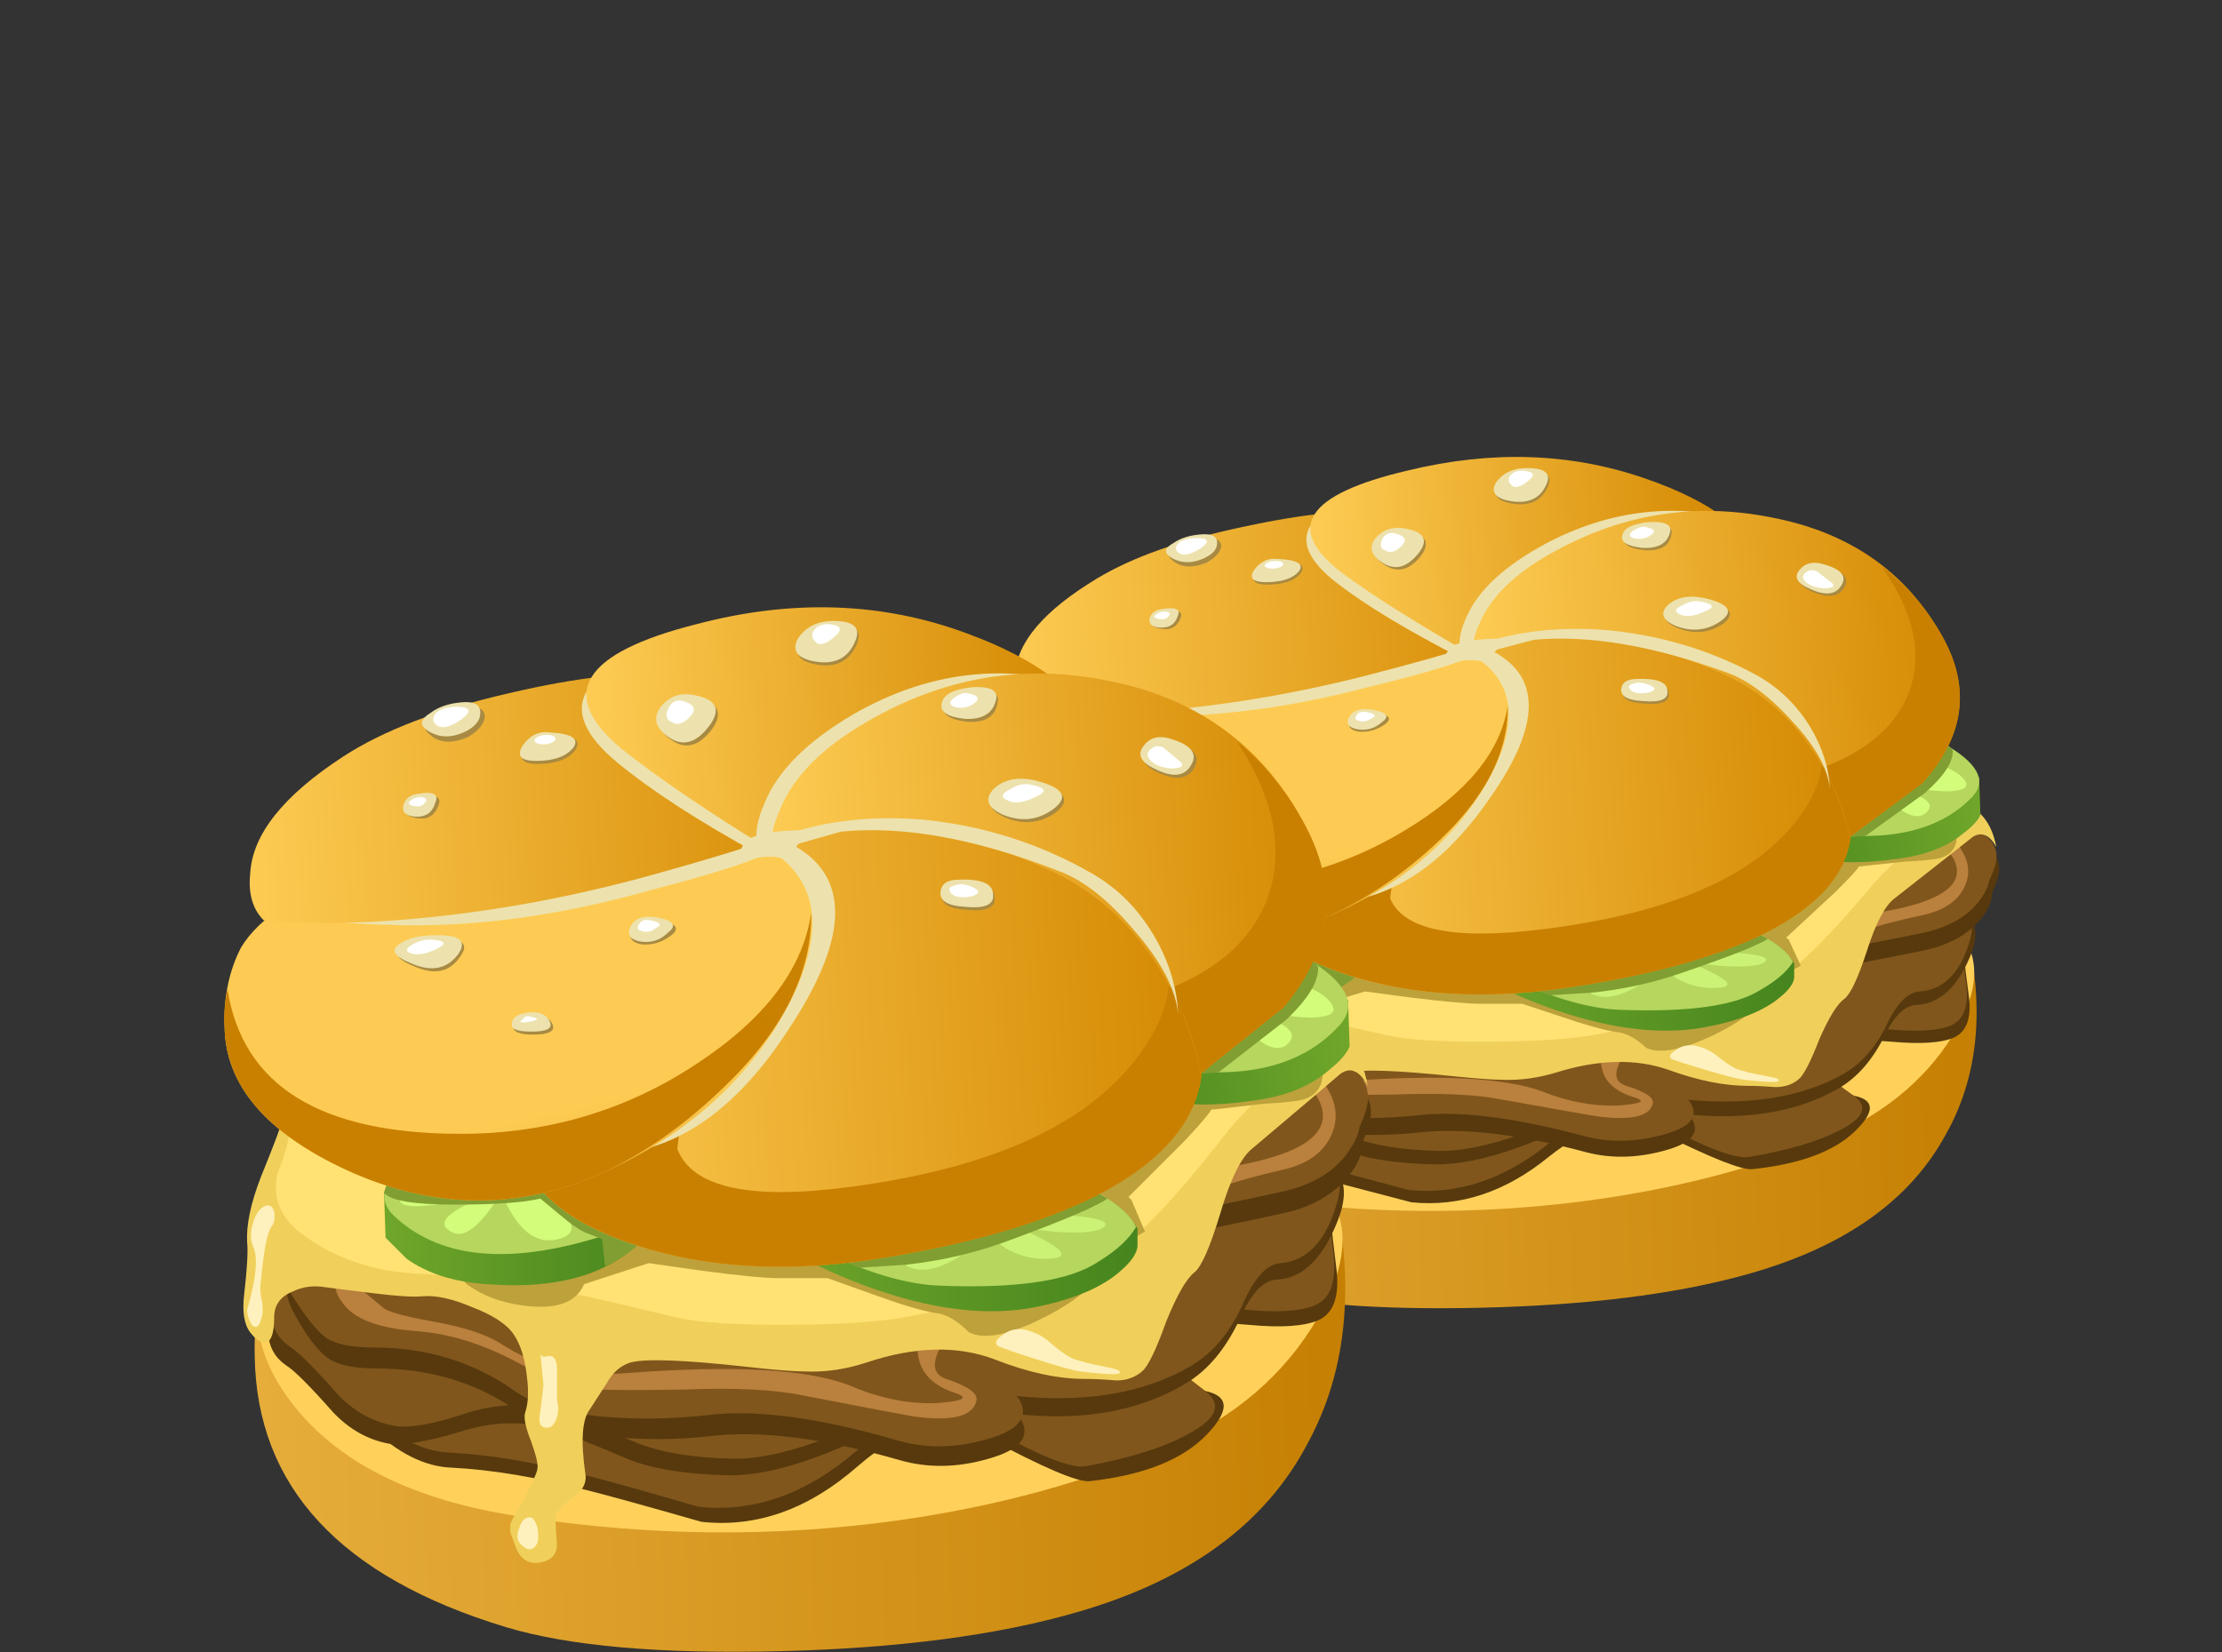 <?xml version="1.0" encoding="UTF-8" standalone="no"?>
<!DOCTYPE svg  PUBLIC '-//W3C//DTD SVG 1.1//EN'  'http://www.w3.org/Graphics/SVG/1.1/DTD/svg11.dtd'>
<svg id="flash0.ai" style="enable-background:new 0 0 55.4 41.2" xmlns="http://www.w3.org/2000/svg" xml:space="preserve" height="41.2px" viewBox="0 0 55.4 41.2" width="55.4px" version="1.1" y="0px" x="0px" xmlns:xlink="http://www.w3.org/1999/xlink">
<rect x="0" y="0" width="55.4" height="41.2" fill="#333333" stroke="none"/>
<symbol id="deluxe" viewBox="-0.009 -26.039 28.59 26.045">
	<g id="Layer_1_2_">
		<g clip-rule="evenodd" fill-rule="evenodd">
				<linearGradient id="SVGID_1_" y2="244.76" gradientUnits="userSpaceOnUse" x2="317.14" gradientTransform="matrix(.75 .025 -.025 .75 -202.68 -209.47)" y1="244.76" x1="276.27">
				<stop stop-color="#E9B140" offset="0"/>
				<stop stop-color="#C47E00" offset="1"/>
			</linearGradient>
			<path d="m18.75-10.912c5.375-0.125 8.312-1.188 8.812-3.188 0.65-2.625 0.462-4.875-0.563-6.75-1.05-2-2.962-3.4-5.737-4.2-1.975-0.575-4.438-0.9-7.387-0.975-3-0.075-5.287 0.125-6.862 0.6-4.125 1.25-6.212 3.5-6.262 6.75-0.025 1.025 0.15 2.075 0.525 3.149l0.6 1.35c1.525 0.25 3.025 0.7 4.5 1.35 3.174 1.402 7.299 2.039 12.374 1.914z" fill="url(#SVGID_1_)"/>
			<path d="m1.388-15.449c0.925 1.675 5.35 2.5 13.274 2.475 7.649 0 11.887-0.488 12.712-1.462 0.7-0.8 0.663-1.888-0.112-3.263-0.825-1.425-2.075-2.5-3.75-3.225-2-0.875-4.237-1.488-6.712-1.838-3.05-0.425-6.149-0.4-9.299 0.075-2.65 0.375-4.563 1.288-5.737 2.737-1.151 1.426-1.276 2.926-0.376 4.501z" fill="#FFD15B"/>
			<path d="m26.662-11.512c1.475-0.1 2.1-0.563 1.875-1.388-0.125-0.425-0.45-1.025-0.975-1.8-0.025-0.15 0.025-0.725 0.15-1.725 0.1-0.725-0.05-1.175-0.45-1.35-0.35-0.149-0.925-0.188-1.725-0.112-0.85 0.075-1.462 0.05-1.837-0.075-0.55-0.174-0.712-0.45-0.487-0.825 0.225-0.35 0.637-0.6 1.237-0.75 0.6-0.125 0.612-0.488 0.038-1.087-0.6-0.625-1.575-1.013-2.925-1.162-0.3-0.025-1.15 0.337-2.55 1.087-1 0.525-2.075 0.288-3.225-0.712-1.225-1.075-2.525-1.538-3.899-1.388-1.4 0.4-2.35 0.663-2.85 0.787-1.25 0.325-2.375 0.513-3.375 0.563-0.675 0.025-1.35 0.363-2.024 1.013s-0.813 1.137-0.413 1.462c0.775 0.625 4.387 2.025 10.837 4.2 6.798 2.275 10.998 3.362 12.598 3.262z" fill="#57390D"/>
			<path d="m26.587-11.137c1.475-0.1 2.1-0.562 1.875-1.387-0.125-0.425-0.45-1.025-0.975-1.8-0.025-0.15 0.025-0.725 0.15-1.725 0.1-0.725-0.05-1.175-0.45-1.35-0.35-0.149-0.925-0.188-1.725-0.112-0.85 0.075-1.463 0.05-1.838-0.075-0.525-0.174-0.65-0.462-0.375-0.862 0.175-0.25 0.575-0.612 1.2-1.087 0.425-0.325 0.3-0.675-0.375-1.05-0.625-0.35-1.487-0.625-2.587-0.825-0.375-0.075-1.212 0.262-2.513 1.012-1.025 0.575-2.1 0.362-3.225-0.637-1.25-1.075-2.563-1.538-3.938-1.388-1.374 0.399-2.311 0.662-2.811 0.786-1.275 0.325-2.4 0.513-3.375 0.563-0.675 0.025-1.35 0.363-2.025 1.013s-0.825 1.137-0.45 1.462c0.774 0.625 4.387 2.025 10.836 4.2 6.801 2.275 11.001 3.362 12.601 3.262z" fill="#80561C"/>
			<path d="m26.662-13.537c1.125-0.175 1.487-0.763 1.087-1.763-0.375-0.95-0.887-1.438-1.537-1.462-0.325-0.025-0.625-0.35-0.9-0.975-0.35-0.75-0.8-1.288-1.35-1.613-1.375-0.825-3.125-1.025-5.25-0.6-0.575 0.1-1.513-0.15-2.813-0.75-1.375-0.65-2.5-0.962-3.375-0.938-1 0.025-1.8 0.15-2.4 0.375-1.124 0.476-1.787 0.739-1.987 0.789-0.725 0.2-1.475 0.174-2.25-0.075-0.825-0.25-1.425-0.35-1.8-0.3-0.525 0.1-0.987 0.362-1.387 0.787-0.575 0.65-0.962 1.038-1.163 1.162-0.475 0.325-0.575 0.863-0.3 1.613 0.226 0.625 0.488 1.05 0.788 1.275 1.15 0.775 5.312 1.45 12.487 2.025 6.725 0.55 10.775 0.7 12.15 0.45z" fill="#57390D"/>
			<path d="m26.474-13.199c1.125-0.2 1.538-0.775 1.238-1.725-0.275-0.9-0.738-1.375-1.388-1.425-0.325-0.025-0.625-0.337-0.9-0.938-0.325-0.75-0.762-1.288-1.312-1.613-1.35-0.8-3.112-1.012-5.288-0.637-0.575 0.1-1.512-0.15-2.812-0.75-1.4-0.65-2.525-0.963-3.375-0.938-1 0.025-1.8 0.162-2.4 0.412-1.075 0.45-1.737 0.712-1.987 0.787-0.725 0.202-1.475 0.177-2.25-0.073-0.825-0.275-1.425-0.375-1.8-0.3-0.525 0.1-0.988 0.362-1.388 0.788-0.575 0.65-0.962 1.037-1.162 1.162-0.475 0.325-0.601 0.788-0.375 1.388 0.2 0.475 0.45 0.825 0.75 1.05 1.15 0.775 5.274 1.5 12.375 2.175 6.699 0.649 10.724 0.862 12.074 0.637z" fill="#80561C"/>
			<path d="m26.736-10.649c0.35-0.1 0.563-0.313 0.638-0.637 0.075-0.475 0.275-0.863 0.6-1.163 0.475-0.475 0.538-0.987 0.188-1.538-0.325-0.5-0.824-0.85-1.5-1.05-0.15-0.05-1.625-0.362-4.425-0.938-2.45-0.5-3.875-0.875-4.275-1.125s-0.275-0.725 0.375-1.425c0.35-0.4 0.85-0.962 1.5-1.688 0.275-0.449 0.013-0.787-0.788-1.012-0.775-0.226-1.512-0.238-2.212-0.038-1.9 0.55-3.475 0.75-4.725 0.601-0.875-0.1-1.75-0.1-2.625 0-1 0.1-1.737 0.312-2.212 0.637-1 0.7-2.162 1.05-3.488 1.05-0.524 0-0.912 0.075-1.162 0.225-0.275 0.175-0.575 0.563-0.9 1.162-0.275 0.5-0.237 0.975 0.113 1.425 0.125 0.175 0.437 0.425 0.938 0.75 0.549 0.35 4.549 1.275 12 2.775 7.473 1.476 11.461 2.138 11.96 1.989z" fill="#57390D"/>
			<path d="m26.662-10.162c0.35-0.1 0.563-0.313 0.637-0.638 0.1-0.45 0.3-0.837 0.6-1.163 0.475-0.475 0.538-0.975 0.188-1.5-0.3-0.5-0.8-0.85-1.5-1.05-0.175-0.05-1.65-0.363-4.425-0.938-2.45-0.525-3.862-0.9-4.237-1.125-0.4-0.25-0.288-0.737 0.338-1.462 0.35-0.4 0.862-0.962 1.537-1.688 0.275-0.45 0.012-0.788-0.788-1.012-0.774-0.225-1.512-0.238-2.212-0.038-1.975 0.575-3.563 0.788-4.762 0.637-0.9-0.1-1.775-0.112-2.625-0.037-1 0.1-1.725 0.312-2.175 0.637-1.025 0.725-2.2 1.087-3.524 1.087-0.525 0-0.913 0.075-1.163 0.225-0.251 0.178-0.551 0.553-0.901 1.128-0.3 0.5-0.263 0.975 0.112 1.425 0.125 0.175 0.45 0.438 0.975 0.788 0.55 0.35 4.538 1.263 11.962 2.737 7.475 1.5 11.463 2.162 11.963 1.987z" fill="#80561C"/>
			<path d="m17.287-18.262c0.1 0.475 0.925 1.2 2.475 2.175 1.775 1.1 3.538 1.813 5.287 2.138 1.65 0.275 2.425 0.737 2.325 1.387-0.05 0.35-0.35 0.713-0.9 1.088-0.275 0.225-0.35 0.387-0.225 0.487 0.1 0.1 0.388-0.075 0.862-0.525 0.525-0.525 0.7-1.038 0.525-1.538s-0.6-0.825-1.275-0.975c-1.125-0.25-2.45-0.688-3.975-1.313-2.1-0.875-3.487-1.725-4.163-2.55-0.6-0.75-0.675-1.2-0.225-1.35 0.525-0.175 0.775-0.35 0.75-0.525-0.075-0.4-0.587-0.538-1.538-0.412-0.175 0.025-1.1 0.2-2.775 0.524-0.7 0.15-1.7 0.201-3 0.15-1.375-0.025-2.237-0.013-2.587 0.037-0.325 0.05-0.912 0.3-1.762 0.75-0.8 0.4-1.587 0.625-2.363 0.675-0.899 0.075-1.487 0.3-1.762 0.675-0.226 0.275-0.263 0.55-0.113 0.825l1.125-0.938c0.15-0.1 0.576-0.212 1.275-0.337s1.237-0.3 1.612-0.525c0.9-0.6 1.962-0.85 3.188-0.75 2.625 0.201 4.462 0.1 5.512-0.3 0.75-0.325 1.475-0.475 2.175-0.45 0.7 0.05 0.85 0.138 0.45 0.263-0.673 0.227-0.973 0.664-0.898 1.314z" fill="#BA803D"/>
			<path d="m26.699-9.262c0.725-0.35 1.125-0.675 1.2-0.975 0.025-0.175 0.063-0.388 0.113-0.638 0.25-0.25 0.412-0.6 0.487-1.05-0.2 0.375-0.425 0.475-0.675 0.3-0.025-0.025-0.763-0.65-2.213-1.875-0.275-0.225-0.538-0.762-0.787-1.612-0.25-0.825-0.462-1.313-0.638-1.462-0.2-0.15-0.438-0.563-0.712-1.237-0.25-0.7-0.45-1.113-0.6-1.237-0.175-0.15-0.387-0.226-0.637-0.226-0.3 0.025-0.563 0.038-0.788 0.038-0.675 0-1.425 0.163-2.25 0.487-0.925 0.35-1.987 0.325-3.187-0.075-0.525-0.175-1.05-0.25-1.575-0.225-0.25 0-0.712 0.037-1.388 0.112-1.575 0.175-2.55 0.212-2.925 0.112-0.25-0.075-0.45-0.25-0.6-0.525l-0.413-0.637c-0.2-0.25-0.237-0.8-0.112-1.65 0.025-0.225-0.1-0.425-0.375-0.6-0.25-0.2-0.375-0.35-0.375-0.45 0-0.125 0.012-0.35 0.037-0.675 0-0.25-0.137-0.4-0.412-0.45s-0.475 0.063-0.6 0.338l-0.15 0.412v0.188c0 0.05 0.112 0.263 0.337 0.638 0.2 0.375 0.313 0.625 0.337 0.75 0.025 0.1-0.025 0.325-0.15 0.675-0.15 0.375-0.2 0.625-0.15 0.75 0.075 0.225 0.087 0.525 0.037 0.9-0.05 0.45-0.162 0.8-0.337 1.05s-0.525 0.475-1.05 0.675c-0.475 0.2-0.875 0.287-1.2 0.262-0.226-0.025-0.638 0-1.237 0.075-0.625 0.075-1.025 0.125-1.2 0.15-0.3 0.05-0.575 0.012-0.825-0.112-0.3-0.125-0.45-0.338-0.45-0.638 0-0.325-0.05-0.525-0.149-0.6-0.125-0.075-0.275 0-0.45 0.225-0.15 0.2-0.2 0.513-0.15 0.938 0.075 0.65 0.1 1.087 0.075 1.313-0.024 0.424 0.088 0.961 0.338 1.611 0.325 0.8 0.5 1.263 0.524 1.388 0.3 1.25 4.363 2.3 12.187 3.15 7.576 0.825 11.938 0.962 13.088 0.412z" fill="#F0D05B"/>
			<path d="m26.174-9.112c0.625-0.125 1.1-0.35 1.425-0.675 0.225-0.226 0.3-0.413 0.225-0.563-0.025-0.1-0.188-0.275-0.487-0.525-0.425-0.375-0.788-0.687-1.088-0.938-0.6-0.525-1.05-0.987-1.35-1.387-1.25-1.6-2.2-2.587-2.85-2.962-0.525-0.275-1.375-0.588-2.55-0.938-1.075-0.3-2-0.513-2.775-0.637-0.75-0.1-1.7-0.15-2.85-0.15-1.225 0-2.1 0.063-2.625 0.188-2.9 0.7-4.625 1.05-5.174 1.05-0.825 0-1.488 0.038-1.988 0.113-0.825 0.15-1.538 0.45-2.137 0.9-0.55 0.4-0.763 0.9-0.638 1.5 0.225 0.575 0.325 0.962 0.3 1.163-0.1 0.5 3.888 1.313 11.962 2.438 7.9 1.073 12.1 1.548 12.6 1.423z" fill="#FFE273"/>
			<path d="m17.7-17.587c-0.325 0.05-0.863 0.213-1.613 0.488l-1.05 0.375h-1.2c-0.35 0-1 0.063-1.95 0.188l-1.313 0.188-1.612-0.525c-0.2-0.475-0.725-0.65-1.575-0.525-0.525 0.075-0.975 0.25-1.35 0.525l-0.375 0.412c-0.025 0.25 2.075 1.4 6.3 3.45 4.325 2.125 7.012 3.162 8.062 3.112 1.25-0.05 2.787-0.288 4.612-0.712 1.875-0.425 2.788-0.788 2.737-1.087-0.025-0.275-0.175-0.463-0.45-0.563-0.175-0.05-0.512-0.088-1.012-0.113l-1.313-0.15c-0.05-0.1-0.275-0.362-0.675-0.788l-1.388-1.387 0.075-0.075 0.337-0.787-0.788-0.45c0-0.15-0.087-0.337-0.262-0.563-0.325-0.45-0.888-0.862-1.688-1.237-0.75-0.35-1.3-0.438-1.65-0.263-0.297 0.3-0.584 0.462-0.859 0.487z" fill="#BDA13B"/>
				<linearGradient id="SVGID_2_" y2="-15.312" gradientUnits="userSpaceOnUse" x2="28.417" gradientTransform="scale(.75)" y1="-14.561" x1="37.476">
				<stop stop-color="#70A62A" offset="0"/>
				<stop stop-color="#46851E" offset="1"/>
			</linearGradient>
			<path d="m22.874-10.162l5.138 0.375 0.037-1.163c-0.075-0.175-0.237-0.362-0.487-0.562-0.475-0.425-1.125-0.688-1.95-0.788-1.675-0.25-2.962 0-3.862 0.75-0.275 0.225-0.438 0.45-0.487 0.675v0.225l1.611 0.488z" fill="url(#SVGID_2_)"/>
			<path d="m24.224-7.65c0.975-0.2 1.888-0.563 2.738-1.087 1-0.6 1.287-1.15 0.862-1.65-1.125-1.274-3.038-1.537-5.737-0.787-1.625 0.45-2.337 1.262-2.138 2.438 0.225 1.224 1.65 1.587 4.275 1.086z" fill="#B6D65E"/>
			<path d="m27.374-10.2c-0.225-0.05-0.625-0.025-1.2 0.075-0.524 0.075-0.812 0.1-0.862 0.075 1.1-0.25 1.5-0.525 1.2-0.825-0.2-0.2-0.5-0.125-0.9 0.225l-0.524 0.6c-0.275-0.95-0.713-1.375-1.313-1.275-0.375 0.05-0.413 0.275-0.113 0.675 0.15 0.2 0.337 0.4 0.563 0.6-0.9-0.45-1.413-0.513-1.538-0.188-0.075 0.2 0.212 0.337 0.863 0.412 0.325 0.05 0.662 0.075 1.012 0.075l0.675 0.188c0.5 0.15 0.925 0.212 1.275 0.188 0.4-0.025 0.725-0.15 0.975-0.375 0.25-0.25 0.212-0.399-0.113-0.45z" fill="#D3FC7A"/>
				<linearGradient id="SVGID_3_" y2="-20.941" gradientUnits="userSpaceOnUse" x2="14.388" gradientTransform="scale(.75)" y1="-20.941" x1="5.312">
				<stop stop-color="#70A62A" offset="0"/>
				<stop stop-color="#46851E" offset="1"/>
			</linearGradient>
			<path d="m9.112-14.512l1.65-0.375c0.125-0.225-0.012-0.538-0.413-0.938-0.825-0.825-2.087-1.175-3.787-1.05-0.825 0.05-1.5 0.262-2.025 0.637l-0.524 0.525-0.038 1.125 5.137 0.076z" fill="url(#SVGID_3_)"/>
			<path d="m7.575-12.149c2.575 0.725 4.025 0.488 4.35-0.712 0.3-1.15-0.35-2.025-1.95-2.625-2.625-0.95-4.55-0.837-5.774 0.337-0.45 0.45-0.2 1.025 0.75 1.725 0.799 0.6 1.674 1.025 2.624 1.275z" fill="#B6D65E"/>
			<path d="m6.712-14.587c-0.975-0.25-1.663-0.362-2.063-0.337-0.325 0.025-0.375 0.175-0.15 0.45 0.225 0.25 0.538 0.4 0.938 0.45 0.55 0.05 1.212-0.025 1.987-0.225l1.013 0.037c0.675-0.025 0.975-0.15 0.9-0.375-0.125-0.325-0.65-0.3-1.575 0.075 0.95-0.675 1.138-1.087 0.563-1.237s-1.05 0.237-1.425 1.162c-0.55-0.9-0.987-1.212-1.313-0.938-0.225 0.15-0.1 0.35 0.375 0.6l0.75 0.338z" fill="#D3FC7A"/>
				<linearGradient id="SVGID_4_" y2="-21.133" gradientUnits="userSpaceOnUse" x2="30.325" gradientTransform="scale(.75)" y1="-21.133" x1="17.975">
				<stop stop-color="#70A62A" offset="0"/>
				<stop stop-color="#46851E" offset="1"/>
			</linearGradient>
			<path d="m13.612-15.749c-0.524 0.35 0.25 0.737 2.325 1.162 2 0.4 3.487 0.525 4.462 0.375 1.2-0.2 1.987-0.625 2.362-1.275v-0.45c-0.025-0.175-0.15-0.363-0.375-0.563-0.45-0.425-1.163-0.738-2.137-0.938-1.225-0.25-2.65-0.075-4.275 0.525-0.874 0.326-1.662 0.714-2.362 1.164z" fill="url(#SVGID_4_)"/>
			<path d="m13.162-15.112l3.637 0.6c2.55 0.35 4.063 0.4 4.538 0.15 0.775-0.375 1.237-0.737 1.387-1.087-0.175-0.3-0.487-0.587-0.938-0.862-0.7-0.475-2.012-0.675-3.938-0.6-0.85 0.025-1.887 0.337-3.112 0.938l-1.574 0.861z" fill="#B6D65E"/>
			<path d="m17.7-15.862c0.35 0.15 0.725 0.288 1.125 0.413l0.563 0.638c1.7 0.175 2.513 0.175 2.438 0-0.05-0.175-0.6-0.275-1.65-0.3 1.475-0.05 2.038-0.175 1.688-0.375-0.2-0.1-0.612-0.125-1.237-0.075l-0.863 0.112c1.125-0.5 1.388-0.763 0.788-0.788-0.375-0.025-0.738 0.063-1.087 0.263l-0.45 0.337c-0.8-0.725-1.438-1-1.913-0.825-0.303 0.1-0.102 0.3 0.598 0.6z" fill="#CBF275"/>
			<path d="m26.549-8.512c0.325-0.1 0.563-0.25 0.713-0.45 0.025-0.35-0.238-0.788-0.788-1.313l-1.688-1.313-0.45-0.038-1.538-0.487-1.163-2.4 0.375-0.225c-0.225-0.175-1.012-0.513-2.362-1.012-0.85-0.325-1.737-0.538-2.663-0.638l-1.162-0.075-0.338 0.15-0.6 0.525c-0.6 0.125-1.225 0.237-1.875 0.337-1.3 0.175-2.087 0.138-2.362-0.112-0.4-0.425-0.788-0.713-1.163-0.863l-0.075 0.675-0.375 0.15c-0.15 0.05-0.387 0.212-0.712 0.487l-0.45 0.375c-0.425-0.1-1.138-0.15-2.138-0.15-1.025 0-1.612 0.1-1.763 0.3l0.263 0.75c14.527 3.652 21.964 5.427 22.314 5.327z" fill="#819E32"/>
				<linearGradient id="SVGID_5_" y2="428.97" gradientUnits="userSpaceOnUse" x2="501.74" gradientTransform="matrix(.749 .042 -.042 .749 -333.36 -352.31)" y1="428.97" x1="479.4">
				<stop stop-color="#FDCB53" offset="0"/>
				<stop stop-color="#D48801" offset="1"/>
			</linearGradient>
			<path d="m7.8-14.399c0.25 1.075 0.663 2.25 1.237 3.525 1.125 2.55 2.5 4.35 4.125 5.4 1.875 1.175 4.175 1.025 6.9-0.45 2.6-1.425 4.025-3.05 4.275-4.875 0.25-1.575-0.638-2.875-2.663-3.9-1.325-0.65-3.037-1.15-5.138-1.5-2.2-0.375-4.174-0.313-5.924 0.188-1.375 0.399-2.312 0.937-2.812 1.612z" fill="url(#SVGID_5_)"/>
			<path d="m23.549-9.149l0.262-0.188c0.325-0.6 0.5-1.087 0.525-1.462 0.25-1.575-0.638-2.875-2.663-3.9-1.325-0.65-3.037-1.15-5.138-1.5-2.2-0.375-4.174-0.313-5.924 0.188-1.375 0.4-2.313 0.938-2.813 1.612 0.225 0.975 0.6 2.075 1.125 3.3 1.05 2.424 2.325 4.187 3.825 5.287 0.375 0.15 0.575 0.163 0.6 0.037 0.025-0.1 0.113-0.45 0.262-1.05 0.675-1.6 0.525-2.937-0.45-4.012-0.5-0.55-1.063-0.925-1.688-1.125l-0.185-1.538c0.375-0.975 1.837-1.287 4.387-0.937 3.325 0.45 5.637 1.462 6.938 3.037 0.65 0.8 0.962 1.55 0.937 2.251z" fill="#C98000"/>
			<path d="m3.563-8.174c1.4 0.625 2.9 1.187 4.5 1.688 3.2 0.975 5.3 1.125 6.299 0.45 1.25-0.825 1.138-2.337-0.337-4.538-1.475-2.25-3.2-3.262-5.175-3.037-3.275 0.325-5.225 0.575-5.85 0.75-1.525 0.425-2.3 1.237-2.325 2.438-0.025 1.073 0.287 1.661 0.937 1.761 1.15 0.225 1.801 0.388 1.951 0.488z" fill="#EDE2AD"/>
				<linearGradient id="SVGID_6_" y2="-14338" gradientUnits="userSpaceOnUse" x2="-1577.7" gradientTransform="matrix(.165 -.732 .732 .165 10759 1190.4)" y1="-14338" x1="-1586.6">
				<stop stop-color="#FDCB53" offset="0"/>
				<stop stop-color="#D48801" offset="1"/>
			</linearGradient>
			<path d="m2.85-6.562c1.4 0.35 2.9 0.638 4.5 0.862 3.225 0.425 5.325 0.3 6.3-0.375 1.2-0.8 1.325-2.1 0.375-3.899-0.976-1.825-2.538-3.213-4.688-4.163-2.075-0.9-4.175-0.862-6.3 0.112-2 0.925-3.013 2.113-3.038 3.563-0.025 0.75 0.113 1.412 0.413 1.988 0.226 0.374 0.588 0.724 1.088 1.05 0.6 0.35 1.05 0.637 1.35 0.862z" fill="url(#SVGID_6_)"/>
				<linearGradient id="SVGID_7_" y2="-19292" gradientUnits="userSpaceOnUse" x2="11234" gradientTransform="matrix(-.652 -.37 .37 -.652 14475 -8431)" y1="-19292" x1="11215">
				<stop stop-color="#D69211" offset="0"/>
				<stop stop-color="#C98000" offset="1"/>
			</linearGradient>
			<path d="m9.337-14.137c-2.075-0.9-4.175-0.862-6.3 0.112-2 0.925-3.013 2.113-3.038 3.563-0.025 0.3 0 0.612 0.075 0.938 0.375-2.4 2.312-3.6 5.813-3.6 2.15 0 4.1 0.575 5.85 1.725 1.725 1.125 2.688 2.388 2.887 3.788 0.025-1.475-0.688-2.913-2.137-4.313-1-0.975-2.05-1.713-3.15-2.213z" fill="url(#SVGID_7_)"/>
			<path d="m9.712-1.8c0.725 0.025 1.588-0.65 2.588-2.025 0.475-0.675 0.887-1.35 1.237-2.025 0.25 0 0.313-0.05 0.188-0.15-0.25-0.225-1.287-0.575-3.112-1.05-2.3-0.65-4.475-0.938-6.525-0.863-1.025 0.025-1.825 0.113-2.4 0.262-0.325 0.25-0.5 0.601-0.525 1.05-0.075 0.9 0.65 1.85 2.175 2.85 0.975 0.651 2.337 1.176 4.087 1.576 0.85 0.175 1.612 0.3 2.287 0.375z" fill="#EDE2AD"/>
				<linearGradient id="SVGID_8_" y2="435.07" gradientUnits="userSpaceOnUse" x2="488.12" gradientTransform="matrix(.749 .042 -.042 .749 -331.68 -350.43)" y1="435.07" x1="467.91">
				<stop stop-color="#FDCB53" offset="0"/>
				<stop stop-color="#D48801" offset="1"/>
			</linearGradient>
			<path d="m9.375-1.725c1.175 0 3.287-1.05 6.337-3.15-0.575-0.425-2.313-1.037-5.212-1.837-2.3-0.625-4.575-1-6.825-1.125-1.125-0.05-2.024-0.037-2.7 0.038-0.275 0.275-0.388 0.662-0.337 1.162 0.05 0.975 0.825 1.95 2.325 2.925 1 0.65 2.375 1.175 4.125 1.575 0.85 0.199 1.612 0.337 2.287 0.412z" fill="url(#SVGID_8_)"/>
			<path d="m13.312-6.15c-1.5 0.825-2.675 1.587-3.525 2.288-1.625 1.35-1 2.387 1.875 3.112 2.375 0.6 4.612 0.525 6.712-0.225 1.025-0.375 1.825-0.813 2.4-1.313-0.575-0.025-1.212-0.087-1.913-0.188-1.449-0.224-2.537-0.599-3.261-1.124-1.2-0.8-1.963-1.65-2.288-2.55z" fill="#EDE2AD"/>
				<linearGradient id="SVGID_9_" y2="432.56" gradientUnits="userSpaceOnUse" x2="490.5" gradientTransform="matrix(.749 .041 -.041 .749 -328.47 -346.85)" y1="432.56" x1="474.62">
				<stop stop-color="#FDCB53" offset="0"/>
				<stop stop-color="#D48801" offset="1"/>
			</linearGradient>
			<path d="m13.65-6.075c-1.625 1-2.875 1.85-3.75 2.55-1.625 1.35-1 2.388 1.875 3.113 2.375 0.625 4.612 0.55 6.712-0.225 1.025-0.375 1.825-0.813 2.4-1.313-0.575-0.025-1.212-0.088-1.913-0.188-1.45-0.225-2.537-0.587-3.262-1.087-0.75-0.525-1.312-1.15-1.687-1.875l-0.375-0.975z" fill="url(#SVGID_9_)"/>
			<path d="m21.487-5.512c-2.35 0.3-4.425 0.325-6.225 0.075l-1.987-0.45c-0.05 0.275 0.012 0.613 0.188 1.013 0.325 0.8 1.062 1.537 2.212 2.212 1.875 1.075 3.8 1.3 5.775 0.675 2.025-0.625 3.563-1.95 4.612-3.975 0.825-1.55 0.862-2.712 0.112-3.487l-1.387-0.675c0.05 0.7-0.05 1.413-0.3 2.138-0.475 1.449-1.475 2.274-3 2.474z" fill="#EDE2AD"/>
				<linearGradient id="SVGID_10_" y2="433.92" gradientUnits="userSpaceOnUse" x2="506.41" gradientTransform="matrix(.749 .042 -.042 .749 -333.56 -352.53)" y1="433.92" x1="488.09">
				<stop stop-color="#FDCB53" offset="0"/>
				<stop stop-color="#D48801" offset="1"/>
			</linearGradient>
			<path d="m20.512-6.525c-1.875 0.85-3.575 1.175-5.1 0.976l-1.762-0.526c-0.05 0.275 0.012 0.613 0.187 1.013 0.325 0.825 1.05 1.563 2.175 2.212 1.925 1.125 3.95 1.462 6.075 1.012 2.225-0.45 3.85-1.662 4.875-3.637 0.824-1.575 0.637-3.075-0.563-4.5l-2.063-1.65c-0.1 0.6-0.325 1.262-0.675 1.987-0.749 1.476-1.799 2.513-3.149 3.113z" fill="url(#SVGID_10_)"/>
			<path d="m24.337-11.625c-0.1 0.65-0.35 1.363-0.75 2.138 1.175 0.475 1.962 1.175 2.362 2.1 0.5 1.225 0.263 2.575-0.713 4.05 0.725-0.6 1.3-1.313 1.726-2.137 0.824-1.575 0.637-3.075-0.563-4.5l-2.062-1.651z" fill="#C98000"/>
			<path d="m23.212-8.25c0.35-0.625 0.537-1.262 0.563-1.912-0.05 0.625-0.413 1.325-1.088 2.1-0.65 0.775-1.287 1.275-1.912 1.5-2.05 0.8-3.85 1.125-5.4 0.975l-1.725-0.488c-0.25-0.1-0.375-0.062-0.375 0.112 1.175 0.576 2.55 0.8 4.125 0.675 1.525-0.15 2.938-0.6 4.237-1.35 0.65-0.374 1.175-0.912 1.575-1.612z" fill="#EDE2AD"/>
			<path d="m13.462-5.625c0.35 0.05 0.687 0.075 1.012 0.075 0.3 0 0.388-0.025 0.262-0.075-0.4-0.175-0.575-0.363-0.524-0.563 0.025-0.1-0.063-0.125-0.263-0.075-0.322 0.099-0.791 0.049-1.406-0.15 0.108 0.081 0.202 0.181 0.281 0.3l0.188 0.337 0.45 0.151z" fill="#EDE2AD"/>
			<path d="m6.037-2.475c0.3 0.025 0.45-0.063 0.45-0.263-0.025-0.174-0.162-0.337-0.412-0.487-0.45-0.2-0.8-0.15-1.05 0.15-0.05 0.1 0.013 0.212 0.188 0.337 0.225 0.151 0.499 0.238 0.824 0.263z" fill="#A88A43"/>
			<path d="m5.925-2.362c0.3 0.025 0.45-0.063 0.45-0.262 0-0.2-0.137-0.363-0.413-0.488-0.225-0.1-0.438-0.125-0.637-0.075-0.175 0.05-0.3 0.125-0.375 0.225s-0.013 0.213 0.188 0.338c0.199 0.149 0.462 0.237 0.787 0.262z" fill="#EDE2AD"/>
			<path d="m5.775-2.475c0.35 0 0.4-0.1 0.15-0.3-0.35-0.249-0.588-0.275-0.713-0.075-0.025 0.1 0.013 0.188 0.113 0.262 0.125 0.076 0.275 0.113 0.45 0.113z" fill="#fff"/>
			<path d="m8.137-3.15c0.575-0.025 0.775-0.162 0.6-0.412-0.175-0.225-0.487-0.338-0.937-0.338-0.375 0-0.475 0.125-0.3 0.375 0.15 0.25 0.362 0.375 0.637 0.375z" fill="#A88A43"/>
			<path d="m4.875-4.725c0.4 0.075 0.55 0 0.45-0.225-0.1-0.25-0.275-0.35-0.525-0.3-0.225 0.025-0.325 0.113-0.3 0.263 0.05 0.15 0.175 0.237 0.375 0.262z" fill="#A88A43"/>
			<path d="m10.837-7.799c0.425-0.075 0.525-0.2 0.3-0.375s-0.475-0.25-0.75-0.225c-0.25 0.05-0.325 0.175-0.225 0.375s0.325 0.274 0.675 0.225z" fill="#A88A43"/>
			<path d="m7.5-10.2c0.35 0.075 0.575 0.013 0.675-0.188 0.075-0.175-0.087-0.262-0.487-0.262-0.35 0-0.513 0.075-0.488 0.225 0.05 0.126 0.15 0.2 0.3 0.225z" fill="#A88A43"/>
			<path d="m18.337-6.862c0.575 0.025 0.862-0.1 0.862-0.375 0.025-0.25-0.212-0.35-0.712-0.3-0.425 0.025-0.625 0.15-0.6 0.375 0.025 0.2 0.175 0.3 0.45 0.3z" fill="#A88A43"/>
			<path d="m23.624-3.337c0.525-0.15 0.713-0.362 0.563-0.637-0.15-0.3-0.45-0.35-0.9-0.15-0.375 0.175-0.475 0.375-0.3 0.6 0.15 0.199 0.362 0.262 0.637 0.187z" fill="#A88A43"/>
			<path d="m19.274-2.362c-0.05-0.35-0.3-0.513-0.75-0.487-0.45 0.05-0.65 0.188-0.6 0.413 0.05 0.2 0.3 0.325 0.75 0.375 0.451 0.023 0.65-0.076 0.6-0.301z" fill="#A88A43"/>
			<path d="m20.25-4.387c0.7-0.175 0.862-0.413 0.487-0.712-0.375-0.275-0.788-0.325-1.237-0.15-0.425 0.175-0.513 0.387-0.263 0.637 0.225 0.275 0.562 0.35 1.013 0.225z" fill="#A88A43"/>
			<path d="m15.15-0.412c0.575 0.025 0.774-0.15 0.6-0.525-0.175-0.4-0.5-0.563-0.975-0.487-0.45 0.075-0.588 0.263-0.413 0.563 0.15 0.274 0.413 0.423 0.788 0.449z" fill="#A88A43"/>
			<path d="m5.287-8.25c0.65 0.025 0.838-0.137 0.563-0.487-0.25-0.35-0.613-0.425-1.087-0.225-0.45 0.175-0.563 0.337-0.338 0.488 0.2 0.149 0.487 0.224 0.862 0.224z" fill="#A88A43"/>
			<path d="m11.7-2.25c0.6-0.1 0.75-0.362 0.45-0.787-0.325-0.425-0.663-0.513-1.013-0.263-0.325 0.225-0.387 0.475-0.188 0.75 0.201 0.25 0.451 0.35 0.751 0.3z" fill="#A88A43"/>
			<path d="m8.063-3.112c0.574-0.025 0.787-0.15 0.637-0.375-0.175-0.225-0.488-0.338-0.938-0.338-0.375 0-0.487 0.125-0.337 0.375 0.175 0.25 0.387 0.363 0.638 0.338z" fill="#EDE2AD"/>
			<path d="m4.8-4.65c0.4 0.075 0.55 0 0.45-0.225-0.075-0.25-0.25-0.362-0.525-0.337-0.225 0.025-0.312 0.125-0.263 0.3 0.05 0.15 0.163 0.237 0.338 0.262z" fill="#EDE2AD"/>
			<path d="m10.762-7.725c0.425-0.075 0.525-0.2 0.3-0.375-0.2-0.2-0.438-0.275-0.712-0.225-0.25 0.05-0.325 0.175-0.225 0.375s0.312 0.275 0.637 0.225z" fill="#EDE2AD"/>
			<path d="m7.425-10.125c0.35 0.076 0.575 0.013 0.675-0.187 0.1-0.175-0.05-0.263-0.45-0.263-0.35 0-0.513 0.063-0.488 0.188 0 0.125 0.088 0.212 0.263 0.262z" fill="#EDE2AD"/>
			<path d="m18.299-6.787c0.575 0.025 0.862-0.1 0.862-0.375 0.025-0.25-0.212-0.35-0.712-0.3-0.425 0.025-0.625 0.15-0.601 0.375 0.027 0.2 0.176 0.3 0.451 0.3z" fill="#EDE2AD"/>
			<path d="m23.549-3.262c0.525-0.15 0.712-0.363 0.563-0.638-0.15-0.3-0.438-0.35-0.863-0.15-0.4 0.175-0.512 0.375-0.337 0.6 0.15 0.2 0.362 0.263 0.637 0.188z" fill="#EDE2AD"/>
			<path d="m19.237-2.287c-0.075-0.35-0.337-0.513-0.787-0.488-0.45 0.05-0.638 0.188-0.563 0.413 0.05 0.2 0.3 0.325 0.75 0.375 0.45 0.025 0.65-0.076 0.6-0.3z" fill="#EDE2AD"/>
			<path d="m20.212-4.312c0.7-0.175 0.85-0.413 0.45-0.713-0.375-0.275-0.787-0.325-1.237-0.15-0.4 0.175-0.487 0.388-0.263 0.638 0.25 0.25 0.6 0.325 1.05 0.225z" fill="#EDE2AD"/>
			<path d="m15.075-0.337c0.6 0.025 0.812-0.15 0.638-0.525-0.175-0.4-0.5-0.563-0.976-0.487-0.45 0.075-0.6 0.262-0.45 0.563 0.175 0.274 0.438 0.424 0.788 0.449z" fill="#EDE2AD"/>
			<path d="m5.212-8.174c0.65 0.025 0.85-0.138 0.6-0.487-0.275-0.35-0.65-0.425-1.125-0.226-0.45 0.175-0.562 0.338-0.337 0.488 0.2 0.149 0.487 0.225 0.862 0.225z" fill="#EDE2AD"/>
			<path d="m11.662-2.175c0.6-0.1 0.737-0.362 0.413-0.788-0.325-0.425-0.663-0.512-1.013-0.262-0.325 0.225-0.387 0.475-0.187 0.75 0.2 0.25 0.462 0.35 0.787 0.3z" fill="#EDE2AD"/>
			<path d="m7.912-3.187c0.2 0.025 0.313 0 0.338-0.075 0-0.075-0.088-0.125-0.263-0.15-0.175 0-0.263 0.038-0.263 0.112 0.026 0.05 0.088 0.088 0.188 0.113z" fill="#fff"/>
			<path d="m4.912-4.725c0.126-0.025 0.151-0.075 0.075-0.15-0.049-0.075-0.137-0.1-0.262-0.075s-0.162 0.063-0.113 0.113c0.076 0.075 0.176 0.112 0.3 0.112z" fill="#fff"/>
			<path d="m5.212-8.287c0.3-0.025 0.325-0.1 0.075-0.226-0.249-0.124-0.462-0.162-0.637-0.112-0.15 0.051-0.138 0.125 0.038 0.226 0.174 0.099 0.35 0.137 0.524 0.112z" fill="#fff"/>
			<path d="m10.612-7.799c0.25-0.05 0.3-0.113 0.15-0.188-0.125-0.1-0.25-0.125-0.375-0.075-0.1 0.025-0.112 0.087-0.038 0.188 0.051 0.075 0.138 0.1 0.263 0.075z" fill="#fff"/>
			<path d="m7.612-10.2c0.275-0.05 0.225-0.1-0.15-0.149-0.1 0-0.113 0.025-0.038 0.075 0.051 0.074 0.113 0.099 0.188 0.074z" fill="#fff"/>
			<path d="m18.562-6.937c0.275-0.1 0.3-0.188 0.075-0.263-0.25-0.05-0.425-0.025-0.525 0.075-0.075 0.1-0.05 0.163 0.075 0.188 0.1 0.05 0.225 0.05 0.375 0z" fill="#fff"/>
			<path d="m20.137-4.425c0.35-0.075 0.375-0.175 0.075-0.3-0.3-0.15-0.538-0.175-0.712-0.075-0.15 0.075-0.125 0.163 0.075 0.263 0.199 0.125 0.387 0.162 0.562 0.112z" fill="#fff"/>
			<path d="m23.399-3.487l0.45-0.375c0.075-0.1-0.013-0.15-0.262-0.15-0.25 0.025-0.425 0.1-0.525 0.225-0.075 0.1-0.063 0.188 0.038 0.262 0.074 0.075 0.174 0.087 0.299 0.038z" fill="#fff"/>
			<path d="m18.524-2.137c0.275-0.05 0.325-0.137 0.15-0.263-0.15-0.1-0.313-0.125-0.487-0.075-0.125 0.05-0.125 0.125 0 0.225 0.15 0.1 0.263 0.138 0.337 0.113z" fill="#fff"/>
			<path d="m15.037-0.412c0.325-0.025 0.388-0.125 0.188-0.3-0.225-0.2-0.388-0.25-0.488-0.15s-0.112 0.2-0.037 0.3 0.187 0.15 0.337 0.15z" fill="#fff"/>
			<path d="m11.4-2.325c0.3-0.075 0.375-0.2 0.225-0.375-0.175-0.2-0.337-0.25-0.487-0.15-0.125 0.05-0.15 0.162-0.075 0.337 0.074 0.151 0.187 0.213 0.337 0.188z" fill="#fff"/>
			<path d="m0.938-14.962c0.15 0.1 0.25 0.063 0.3-0.112 0.025-0.15 0-0.275-0.075-0.375-0.1-0.125-0.188-0.587-0.262-1.388-0.025-0.125-0.013-0.288 0.037-0.487 0.025-0.175 0.013-0.325-0.037-0.45-0.05-0.174-0.125-0.212-0.225-0.112-0.075 0.125-0.113 0.25-0.113 0.375 0.225 0.775 0.275 1.3 0.15 1.575-0.075 0.175-0.075 0.375 0 0.6 0.05 0.174 0.124 0.299 0.225 0.374z" fill="#FFF1BD"/>
			<path d="m8.025-18.674c0.175 0.05 0.262-0.063 0.262-0.338v-0.75c0.05-0.175 0.038-0.35-0.037-0.524-0.075-0.15-0.175-0.201-0.3-0.15-0.1 0.025-0.125 0.163-0.075 0.412 0.05 0.4 0.075 0.613 0.075 0.638l-0.075 0.769c0.032-0.061 0.082-0.08 0.15-0.057z" fill="#FFF1BD"/>
			<path d="m7.612-22.687c0.075 0 0.138-0.087 0.188-0.263 0.025-0.149 0.025-0.275 0-0.375-0.1-0.2-0.237-0.212-0.413-0.038-0.1 0.1-0.112 0.237-0.038 0.412 0.051 0.177 0.138 0.264 0.263 0.264z" fill="#FFF1BD"/>
			<path d="m19.274-18.412c-0.075 0.075-0.038 0.163 0.112 0.262 0.15 0.125 0.325 0.175 0.525 0.15 0.25-0.05 0.462-0.15 0.638-0.3 0.225-0.2 0.413-0.338 0.563-0.413 0.175-0.075 0.462-0.149 0.862-0.225 0.275-0.05 0.388-0.1 0.337-0.15-0.025-0.05-0.35-0.037-0.975 0.038-0.175 0.025-0.538 0.125-1.087 0.3-0.55 0.176-0.874 0.289-0.975 0.338z" fill="#FFF1BD"/>
		</g>
	</g>
</symbol>
		<use xlink:href="#deluxe" transform="matrix(.878 0 0 -.815 24.75 11.4)" height="26.045" width="28.59" y="-26.039" x="-0.009"/>
		<use xlink:href="#deluxe" transform="matrix(1 0 0 -1 5.6 15.15)" height="26.045" width="28.59" y="-26.039" x="-0.009"/>
</svg>
